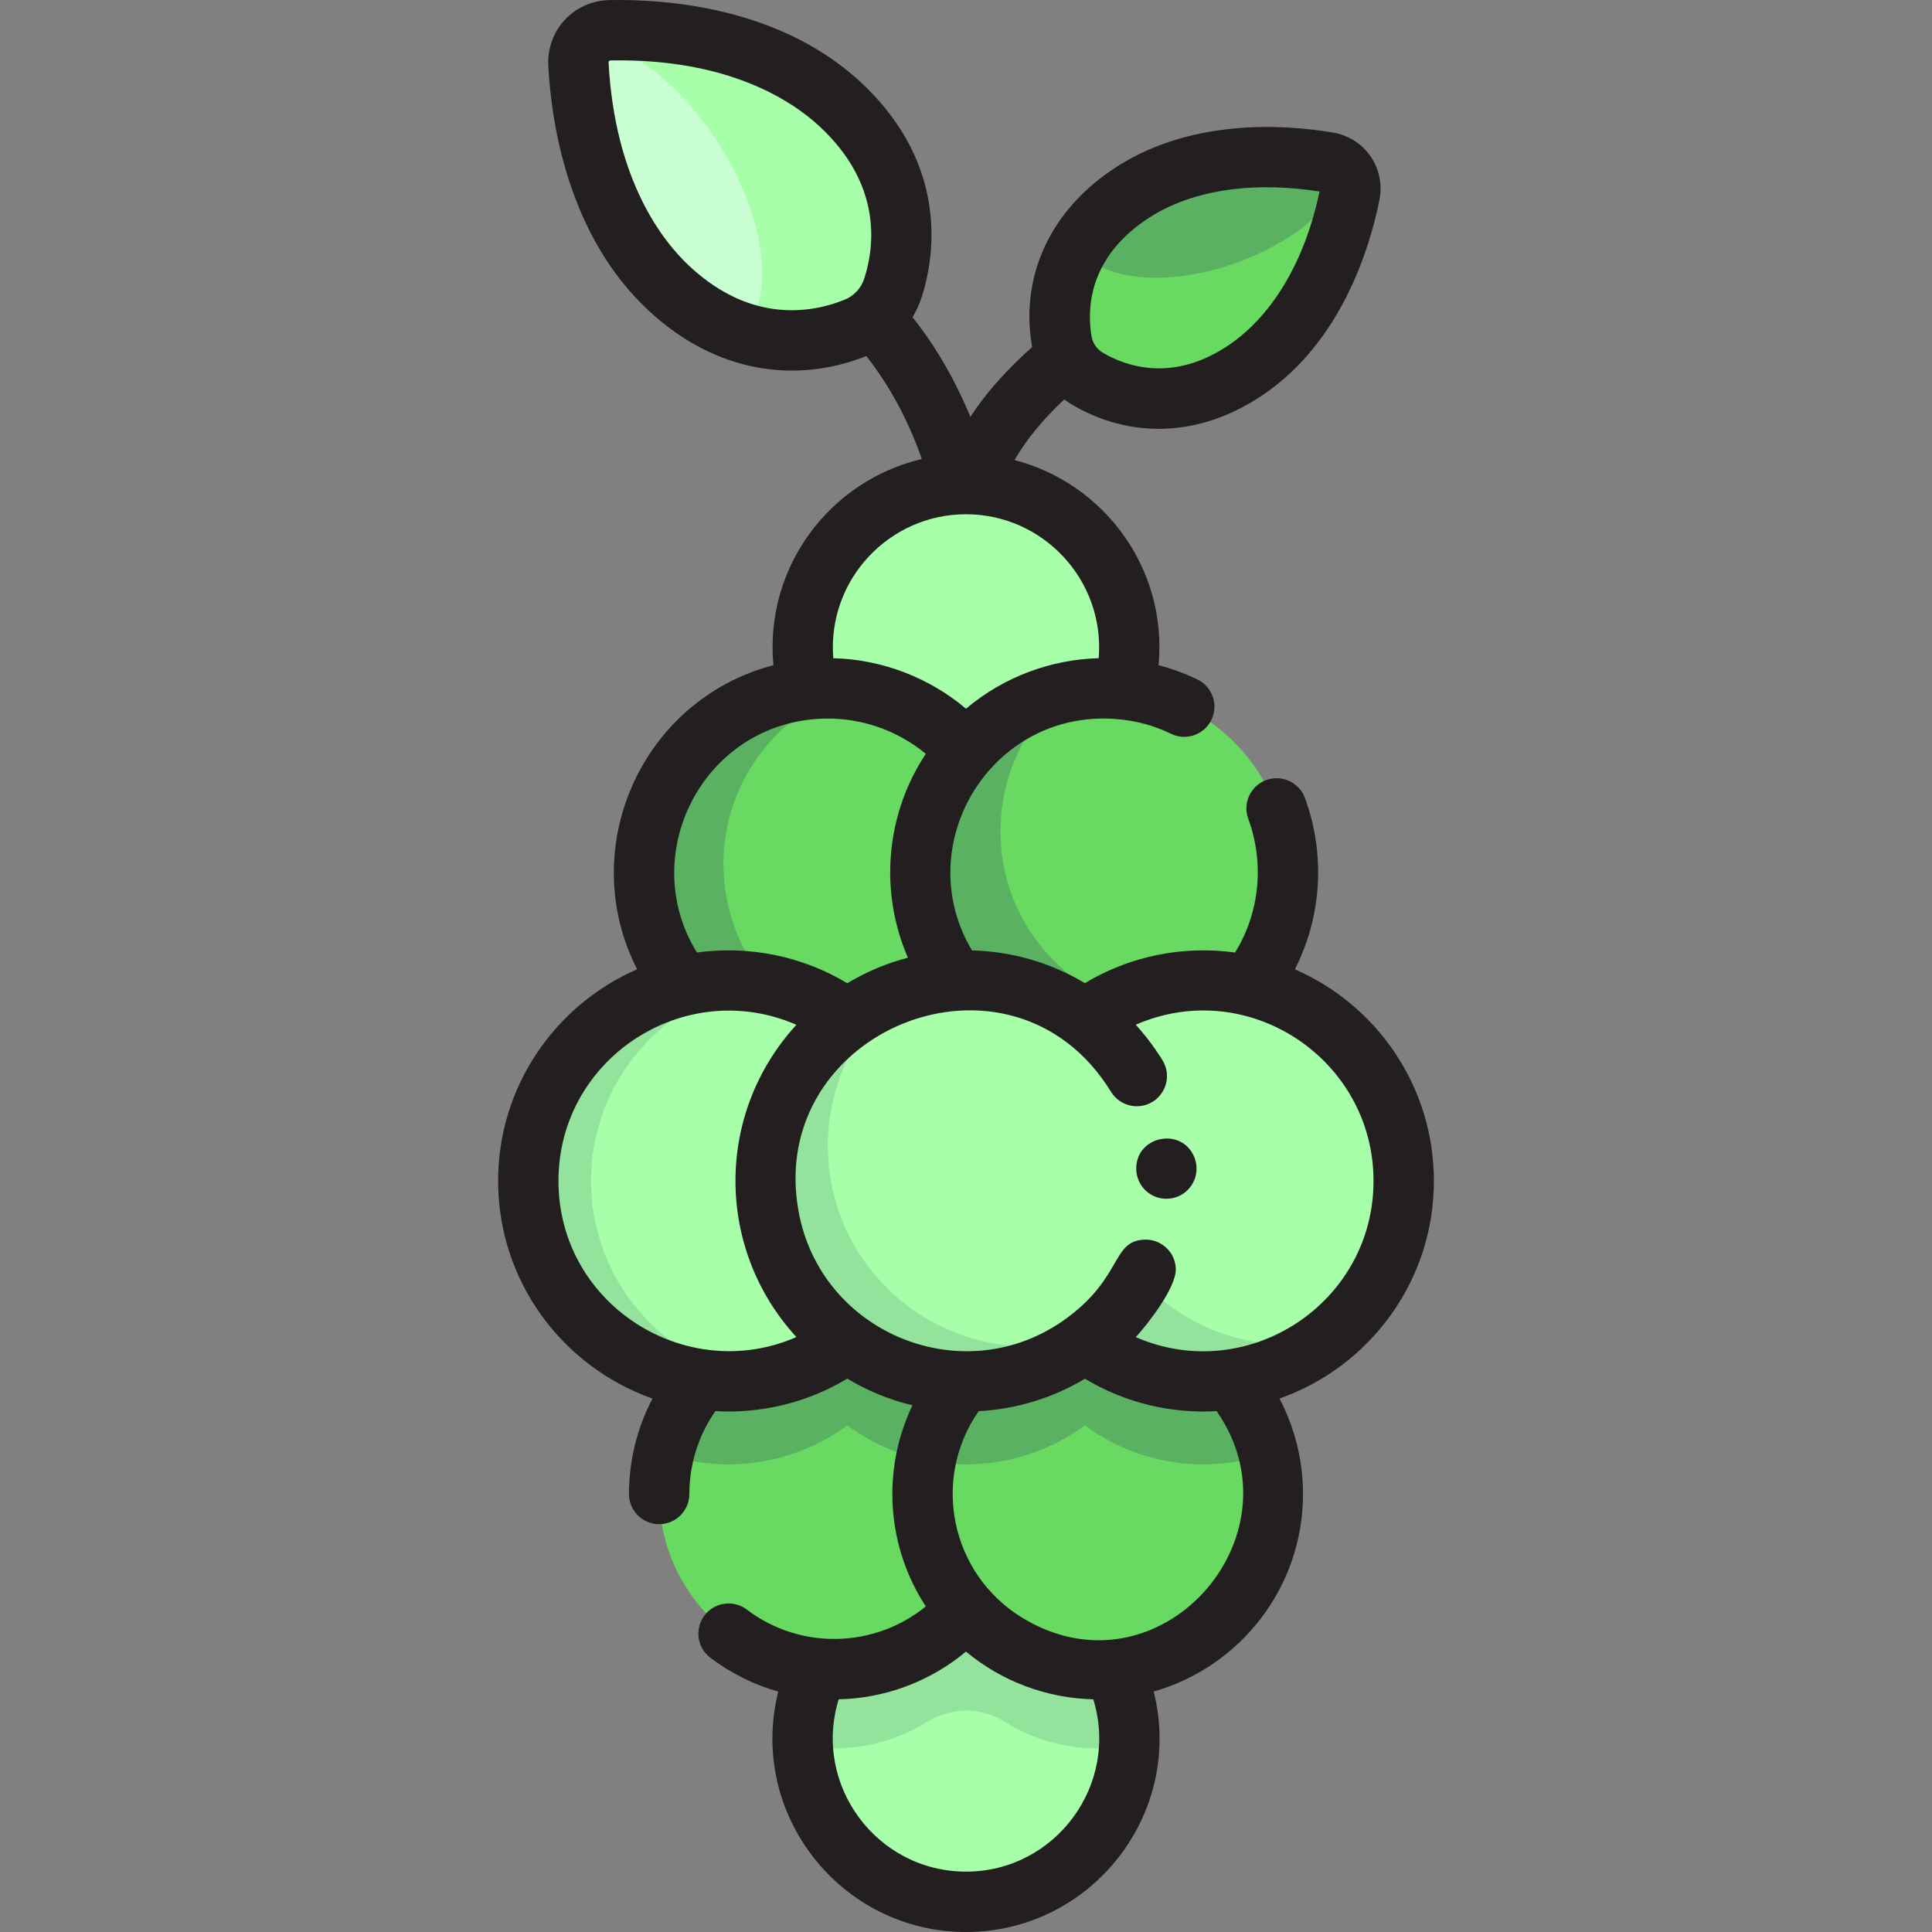 <svg id="Layer_1" enable-background="new 0 0 512.001 512.001" height="512" viewBox="0 0 512.001 512.001" width="512" xmlns="http://www.w3.org/2000/svg"><rect x="0" y="0" width="512.001" height="512.001" fill="#808080" stroke="none"/><circle cx="256" cy="460.718" fill="#a8ffa9" r="43.283"/><path d="m256 417.436c-24.551 0-44.298 20.435-43.242 45.162 11.324 2.057 23.089-.112 32.983-6.318 6.268-3.932 14.249-3.932 20.517 0 9.874 6.194 21.643 8.378 32.983 6.318 1.057-24.726-18.688-45.162-43.241-45.162z" fill="#93e39c"/><circle cx="256" cy="171.567" fill="#a8ffa9" r="43.283"/><path d="m267.532 395.924c0 25.639-20.784 46.423-46.423 46.423-23.199 0-42.423-17.016-45.872-39.248-4.388-28.284 17.49-53.598 45.872-53.598 25.638 0 46.423 20.784 46.423 46.423z" fill="#69da61"/><path d="m175.924 385.23c15.941 5.444 34.219 3.118 48.607-7.489 12.528 9.231 27.919 12.153 42.141 9.251-4.164-21.365-22.98-37.491-45.564-37.491-21.958 0-40.355 15.245-45.184 35.729z" fill="#5ab161"/><circle cx="290.892" cy="395.924" fill="#69da61" r="46.423"/><path d="m245.328 386.992c14.221 2.901 29.612-.019 42.141-9.251 14.369 10.592 32.65 12.939 48.607 7.489-4.829-20.484-23.226-35.73-45.185-35.73-22.582.001-41.399 16.127-45.563 37.492z" fill="#5ab161"/><circle cx="219.391" cy="231.12" fill="#69da61" r="48.708"/><path d="m191.719 228.986c0-21.542 13.985-39.817 33.372-46.243-29.051-3.388-54.407 19.288-54.407 48.377 0 26.901 21.807 48.708 48.708 48.708 5.358 0 10.514-.866 15.336-2.464-24.216-2.823-43.009-23.405-43.009-48.378z" fill="#5ab161"/><circle cx="292.609" cy="231.12" fill="#69da61" r="48.708"/><path d="m265.134 220.275c0-14.612 6.435-27.721 16.625-36.649-21.677 4.932-37.857 24.323-37.857 47.494 0 26.901 21.807 48.708 48.708 48.708 12.288 0 23.513-4.551 32.083-12.059-30.551 6.951-59.559-16.286-59.559-47.494z" fill="#5ab161"/><ellipse cx="193.078" cy="312.96" fill="#a8ffa9" rx="53.078" ry="53.105"/><path d="m156.64 312.96c0-26.497 19.396-48.462 44.758-52.456-32.188-5.071-61.398 19.754-61.398 52.456 0 32.66 29.163 57.533 61.398 52.456-25.362-3.994-44.758-25.959-44.758-52.456z" fill="#93e39c"/><ellipse cx="318.923" cy="312.96" fill="#a8ffa9" rx="53.078" ry="53.105"/><path d="m288.239 303.179c0-17.371 8.337-32.794 21.225-42.483-24.802 4.463-43.62 26.165-43.62 52.264 0 29.329 23.764 53.105 53.078 53.105 11.952 0 22.981-3.952 31.853-10.622-32.672 5.879-62.536-19.248-62.536-52.264z" fill="#93e39c"/><circle cx="256" cy="312.96" fill="#a8ffa9" r="53.105"/><path d="m272.496 356.775c-29.329 0-53.105-23.776-53.105-53.105 0-16.459 7.488-31.17 19.244-40.911-20.801 7.194-35.74 26.953-35.74 50.201 0 29.329 23.776 53.105 53.105 53.105 12.87 0 24.67-4.578 33.861-12.194-5.441 1.882-11.283 2.904-17.365 2.904z" fill="#93e39c"/><path d="m161.724 8.02c-4.998.091-8.702 4.075-8.429 9.066.759 13.856 4.788 41.468 24.04 59.367 20.5 19.059 41.16 13.782 49.532 10.375 4.628-1.883 8.225-5.75 9.767-10.506 2.789-8.598 6.548-29.587-13.952-48.646-19.251-17.898-47.083-19.907-60.958-19.656z" fill="#a8ffa9"/><path d="m153.295 17.087c.759 13.856 4.788 41.468 24.04 59.367 6.563 6.101 13.142 9.708 19.329 11.681 8.899-8.653 6.472-30.1-6.161-49.989-10.062-15.84-23.769-26.24-34.801-27.606-1.621 1.644-2.548 3.96-2.407 6.547z" fill="#c9ffd2"/><path d="m357.703 51.537c.837-4.104-1.747-7.86-5.879-8.546-11.471-1.904-34.789-3.639-52.935 8.845-19.323 13.294-18.771 31.153-17.51 38.621.697 4.128 3.204 7.775 6.813 9.903 6.524 3.847 23.006 10.746 42.328-2.548 18.147-12.484 24.861-34.881 27.183-46.275z" fill="#69da61"/><path d="m351.824 42.992c-11.471-1.904-34.789-3.639-52.935 8.845-6.186 4.256-10.335 8.979-13.076 13.68 5.456 8.855 23.439 10.778 42.008 4.069 14.788-5.343 25.792-14.66 28.919-23.433-1.049-1.626-2.775-2.806-4.916-3.161z" fill="#5ab161"/><g fill="#231f20"><path d="m380 312.96c0-25.086-15.194-46.681-36.854-56.082 7.29-14.223 8.055-30.842 2.669-45.415-1.531-4.145-6.134-6.262-10.277-4.731-4.145 1.531-6.263 6.132-4.731 10.277 4.169 11.28 3.255 24.487-3.499 35.419-14.293-1.967-28.316 1.198-39.796 8.114-9.331-5.615-19.741-8.415-29.924-8.667-16.679-28.02 5.119-64.112 38.499-61.302 4.971.416 9.757 1.711 14.263 3.897 3.975 1.93 8.761.27 10.689-3.706 1.928-3.975.269-8.761-3.706-10.689-3.329-1.615-6.77-2.866-10.293-3.792 2.37-25.883-14.687-48.267-38.169-54.359 3.055-5.348 7.457-10.718 13.171-16.067.665.5 1.358.969 2.084 1.396 14.972 8.828 33.585 9.082 50.927-2.848 20.278-13.952 27.805-38.11 30.487-51.269 1.743-8.551-3.797-16.606-12.408-18.035-13.25-2.199-38.502-3.805-58.78 10.146-17.242 11.863-23.892 29.434-20.825 46.732-6.777 6.015-12.245 12.192-16.373 18.489-3.326-8.122-8.222-17.454-15.327-26.419 1.002-1.646 1.814-3.401 2.417-5.26 3.146-9.701 7.874-34.67-16.115-56.973-21.114-19.63-50.754-22.085-66.55-21.795-9.534.175-16.794 7.977-16.272 17.502.864 15.771 5.466 45.158 26.581 64.788 17.927 16.666 39.233 19.422 57.698 12.043 7.42 9.462 11.978 19.436 14.708 27.294-24.156 5.664-41.737 28.402-39.336 54.631-35.221 9.277-52.382 48.837-36.104 80.599-21.66 9.401-36.854 30.996-36.854 56.082 0 26.629 17.121 49.321 40.924 57.671-4.065 7.746-6.239 16.419-6.239 25.293 0 4.418 3.582 8 8 8s8-3.582 8-8c0-7.886 2.424-15.548 6.89-21.958 11.905.693 24.206-2.126 34.957-8.613 5.389 3.249 11.202 5.621 17.278 7.062-8.308 17.376-6.732 37.619 3.538 53.307-13.584 11.052-33.205 11.634-47.436.837-3.521-2.669-8.538-1.981-11.209 1.538-2.67 3.52-1.981 8.539 1.539 11.209 5.47 4.15 11.55 7.169 18.004 8.993-8.107 32.531 16.66 63.703 49.754 63.703 33.132 0 57.869-31.223 49.746-63.732 22.809-6.482 39.569-27.486 39.569-52.345 0-8.874-2.174-17.547-6.239-25.293 23.803-8.352 40.924-31.043 40.924-57.672zm-76.576-254.533c13.046-8.975 30.615-10.146 46.272-7.676-5.217 24.589-17.065 35.899-23.71 40.471-15.076 10.372-27.604 5.861-33.729 2.248-1.533-.904-2.676-2.49-2.99-4.344-1.184-7.013-.92-20.326 14.157-30.699zm-120.641 12.167c-7.297-6.784-19.794-22.814-21.5-53.945-.024-.463.127-.622.587-.63 31.197-.573 48.068 10.733 55.366 17.517 16.624 15.455 14.522 31.895 11.79 40.318-.815 2.512-2.726 4.568-5.174 5.565-8.202 3.338-24.446 6.63-41.069-8.825zm73.217 65.69c20.476 0 36.823 17.495 35.168 38.146-12.488.315-25.081 4.86-35.168 13.384-9.517-8.039-21.949-13.051-35.168-13.384-1.655-20.655 14.698-38.146 35.168-38.146zm-71.308 116.144c-15.773-25.533 1.059-59.761 31.834-61.904 10.767-.751 21.01 2.784 28.826 9.246-10.842 16.333-12.235 36.911-4.738 54.039-5.646 1.463-11.055 3.734-16.08 6.76-11.863-7.159-25.986-10.047-39.842-8.141zm-36.692 60.532c0-32.595 33.54-54.235 63.054-41.376-21.579 23.524-21.476 59.343 0 82.752-29.105 12.727-63.054-8.49-63.054-41.376zm108 183.041c-23.675 0-40.713-23.017-33.735-45.667 12.312-.262 24.271-4.738 33.735-12.647 9.512 7.945 21.537 12.387 33.735 12.647 6.972 22.62-10.034 45.667-33.735 45.667zm66.425-122.036c23.271 33.401-15.619 76.868-51.676 54.661-18.831-11.641-23.956-36.601-11.393-54.651 9.895-.531 19.584-3.447 28.156-8.597 10.719 6.455 22.952 9.284 34.913 8.587zm-21.428-19.607c3.309-3.615 10.793-13.23 10.609-18.14-.167-4.466-3.936-7.868-8.289-7.704-8.767.329-5.712 9.82-20.594 20.785-26.974 19.877-65.365 4.213-71.127-28.475-8.58-47.98 56.485-74.32 82.854-31.461 2.315 3.763 7.242 4.939 11.006 2.622 2.352-1.447 3.693-3.914 3.802-6.48.12-2.811-1.075-4.459-2.634-6.768-1.804-2.668-3.7-5.048-5.642-7.169 29.862-13.005 63.018 9.198 63.018 41.392 0 32.442-33.401 54.276-63.003 41.398z"/><path d="m316.49 306.64c-3.275-8.031-15.38-5.676-15.38 3.06 0 4.921 4.444 8.82 9.56 7.84 4.975-.976 7.735-6.308 5.82-10.9z"/></g></svg>